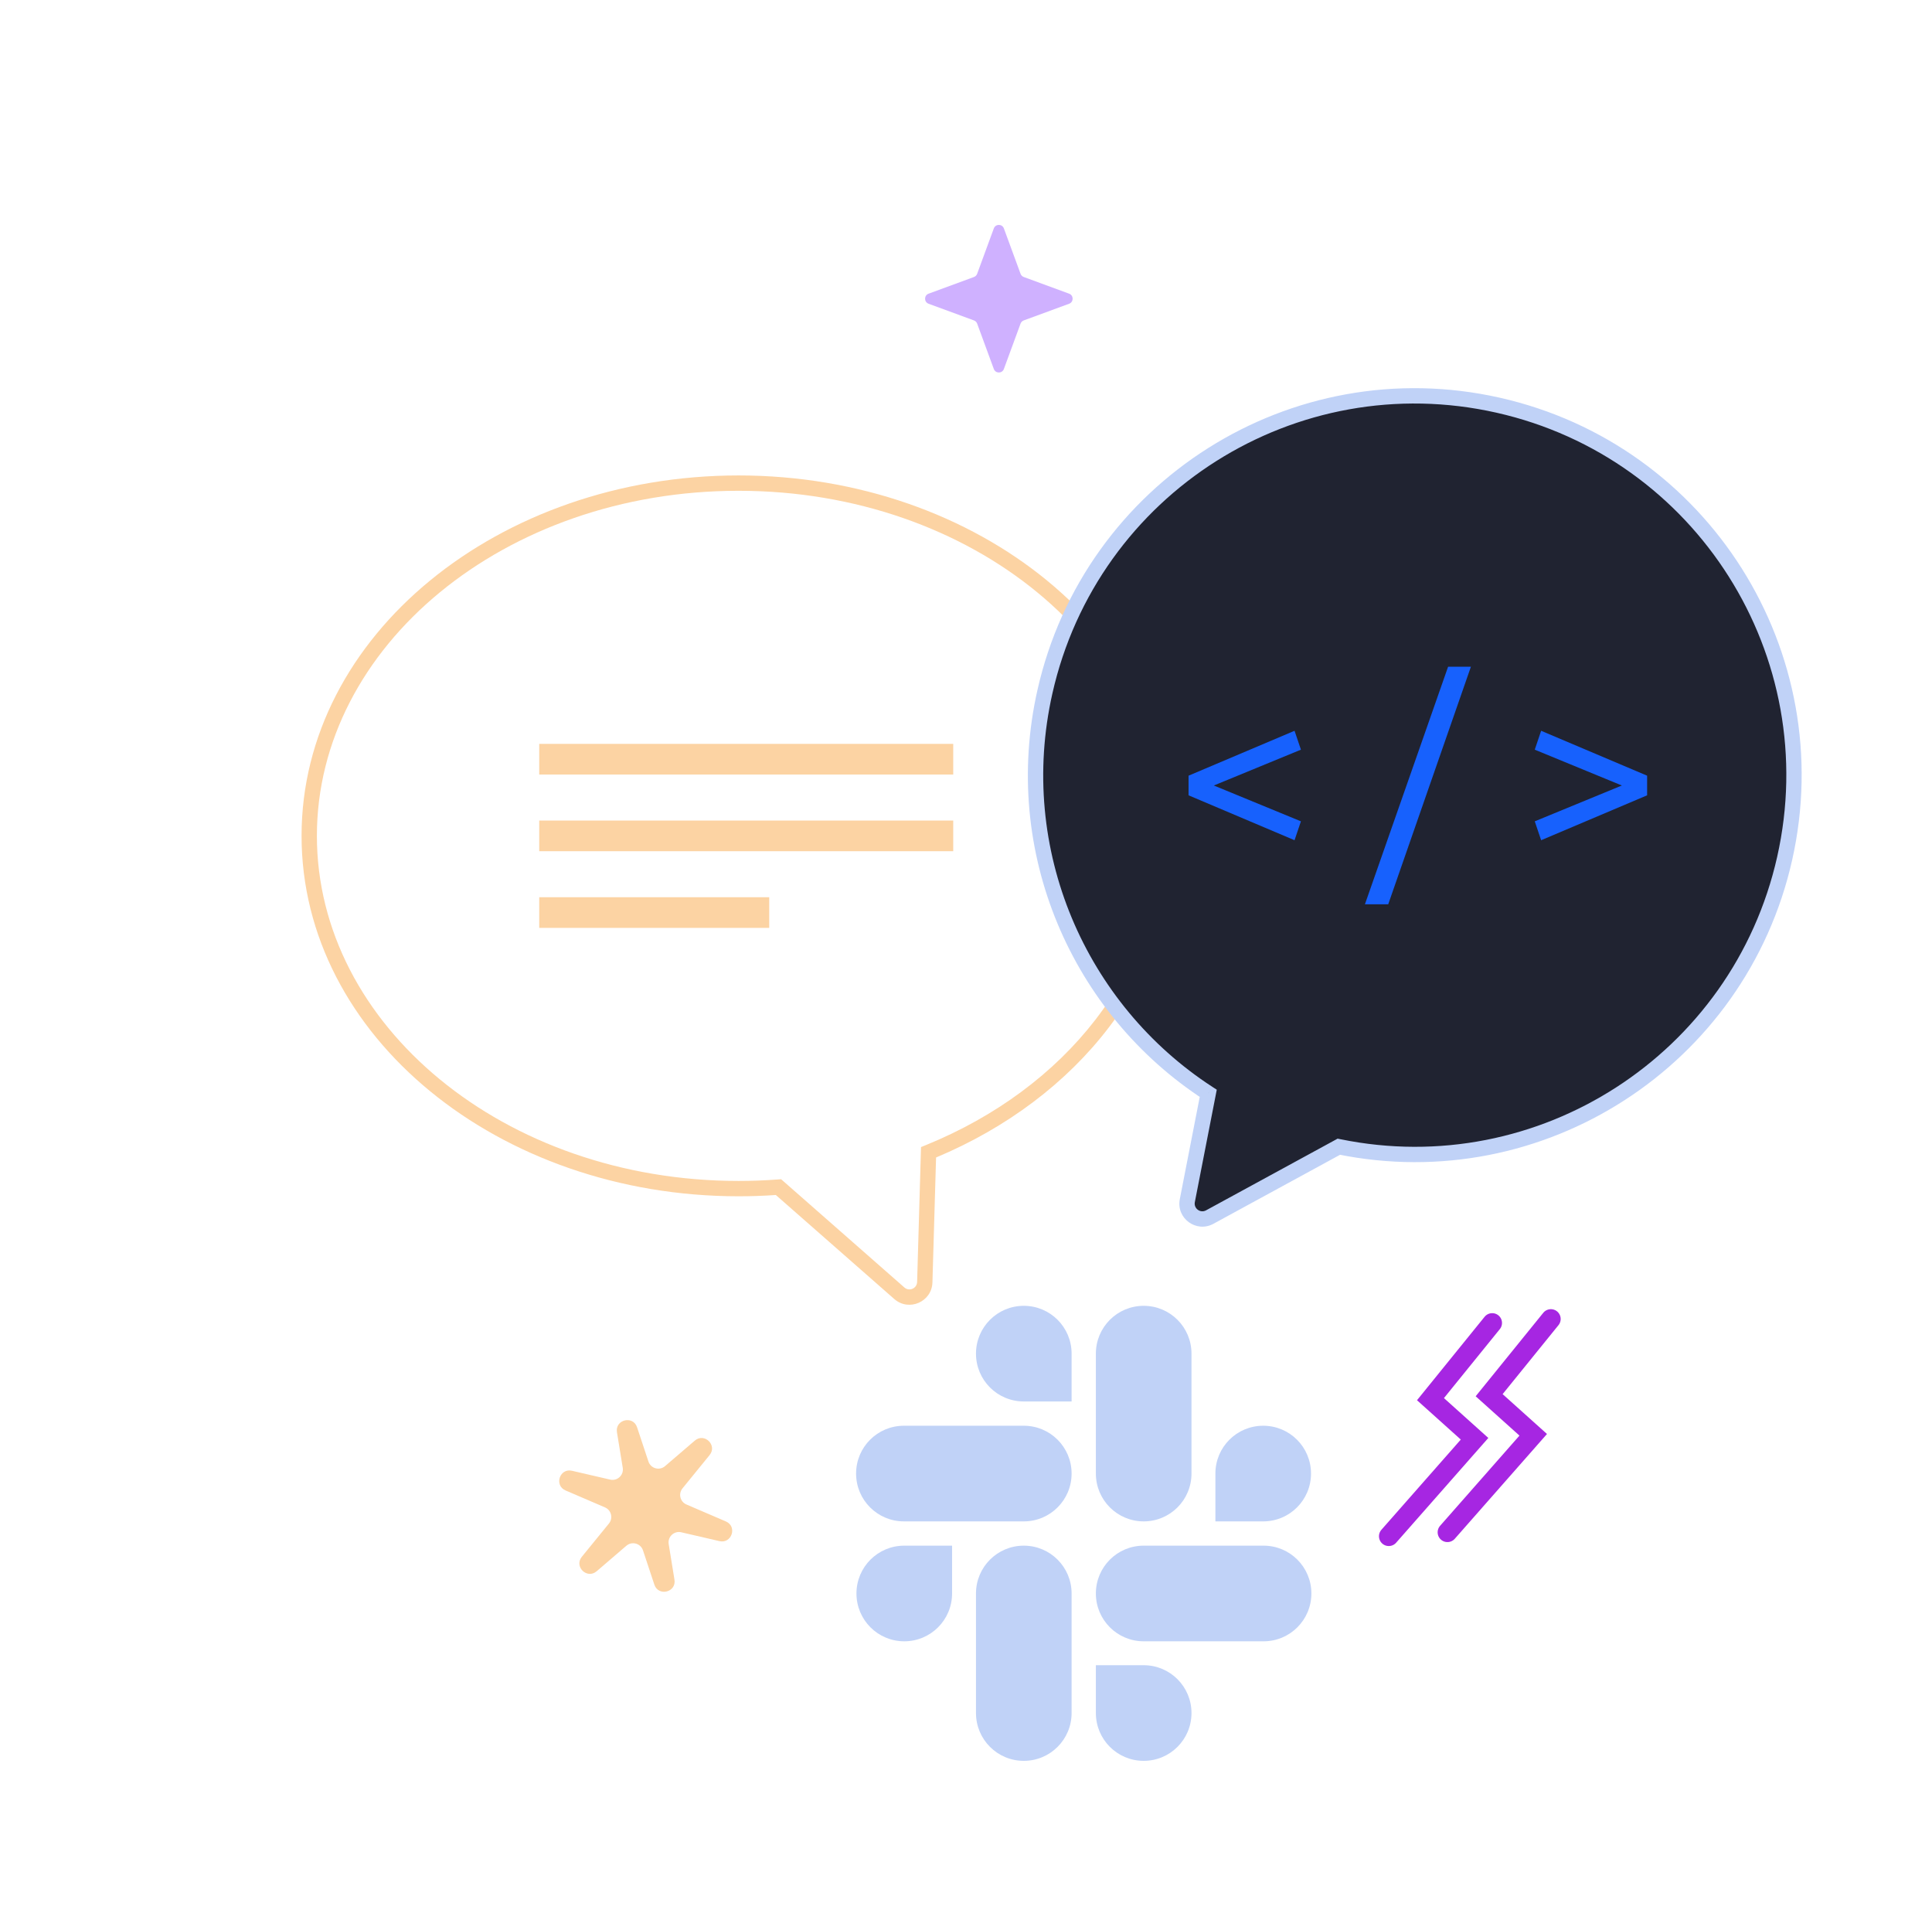 <svg width="126" height="125" viewBox="0 0 126 125" fill="none" xmlns="http://www.w3.org/2000/svg">
    <path d="M64.814 24.058C64.927 24.364 65.359 24.364 65.471 24.058L66.558 21.099C66.594 21.003 66.67 20.927 66.766 20.892L69.725 19.805C70.03 19.692 70.03 19.26 69.725 19.148L66.766 18.061C66.67 18.025 66.594 17.949 66.558 17.853L65.471 14.894C65.359 14.588 64.927 14.588 64.814 14.894L63.727 17.853C63.692 17.949 63.616 18.025 63.519 18.061L60.561 19.148C60.255 19.26 60.255 19.692 60.561 19.805L63.519 20.892C63.616 20.927 63.692 21.003 63.727 21.099L64.814 24.058Z" fill="#CFB1FF"/>
    <path d="M43.987 102.998C44.121 103.821 42.937 104.112 42.675 103.32L41.934 101.087C41.783 100.63 41.216 100.473 40.85 100.786L38.912 102.449C38.285 102.986 37.423 102.147 37.945 101.506L39.714 99.336C39.998 98.987 39.869 98.463 39.456 98.285L36.884 97.18C36.125 96.853 36.499 95.71 37.304 95.897L39.792 96.473C40.261 96.582 40.691 96.18 40.614 95.704L40.236 93.383C40.103 92.559 41.286 92.269 41.548 93.061L42.289 95.293C42.441 95.751 43.007 95.908 43.373 95.594L45.312 93.932C45.939 93.394 46.8 94.234 46.278 94.874L44.51 97.045C44.226 97.394 44.354 97.918 44.768 98.096L47.34 99.201C48.099 99.527 47.724 100.67 46.919 100.484L44.431 99.908C43.962 99.799 43.532 100.201 43.61 100.676L43.987 102.998Z" fill="#FCD3A3"/>
    <g clip-path="url(#clip0_309_350)">
        <path d="M62.092 103.898C62.092 105.622 60.698 107.016 58.974 107.016C57.249 107.016 55.856 105.622 55.856 103.898C55.856 102.173 57.249 100.78 58.974 100.78H62.092V103.898ZM63.651 103.898C63.651 102.173 65.045 100.78 66.769 100.78C68.493 100.78 69.887 102.173 69.887 103.898V111.693C69.887 113.417 68.493 114.811 66.769 114.811C65.045 114.811 63.651 113.417 63.651 111.693V103.898Z" fill="#C0D2F7"/>
        <path d="M66.769 91.378C65.045 91.378 63.651 89.984 63.651 88.26C63.651 86.535 65.045 85.142 66.769 85.142C68.493 85.142 69.887 86.535 69.887 88.26V91.378H66.769ZM66.769 92.961C68.493 92.961 69.887 94.354 69.887 96.079C69.887 97.803 68.493 99.197 66.769 99.197H58.95C57.226 99.197 55.832 97.803 55.832 96.079C55.832 94.354 57.226 92.961 58.95 92.961H66.769Z" fill="#C0D2F7"/>
        <path d="M79.265 96.079C79.265 94.354 80.659 92.961 82.383 92.961C84.108 92.961 85.501 94.354 85.501 96.079C85.501 97.803 84.108 99.197 82.383 99.197H79.265V96.079ZM77.706 96.079C77.706 97.803 76.312 99.197 74.588 99.197C72.864 99.197 71.47 97.803 71.47 96.079V88.26C71.47 86.535 72.864 85.142 74.588 85.142C76.312 85.142 77.706 86.535 77.706 88.26V96.079Z" fill="#C0D2F7"/>
        <path d="M74.588 108.575C76.312 108.575 77.706 109.969 77.706 111.693C77.706 113.417 76.312 114.811 74.588 114.811C72.864 114.811 71.47 113.417 71.47 111.693V108.575H74.588ZM74.588 107.016C72.864 107.016 71.47 105.622 71.47 103.898C71.47 102.173 72.864 100.78 74.588 100.78H82.407C84.131 100.78 85.525 102.173 85.525 103.898C85.525 105.622 84.131 107.016 82.407 107.016H74.588Z" fill="#C0D2F7"/>
    </g>
    <path fill-rule="evenodd" clip-rule="evenodd" d="M20.667 54.5C20.667 42.161 32.882 32 48.167 32C63.451 32 75.667 42.161 75.667 54.5C75.667 63.295 69.48 70.969 60.369 74.668L60.067 74.791L60.057 75.117L59.812 83.586C59.8 84.009 59.3 84.226 58.982 83.947L51.1 77.026L50.942 76.888L50.732 76.903C49.888 76.967 49.032 77 48.167 77C32.882 77 20.667 66.839 20.667 54.5ZM48.167 31C32.523 31 19.667 41.434 19.667 54.5C19.667 67.566 32.523 78 48.167 78C48.985 78 49.796 77.972 50.597 77.916L58.322 84.698C59.276 85.536 60.775 84.884 60.811 83.615L61.048 75.47C70.272 71.611 76.667 63.701 76.667 54.5C76.667 41.434 63.81 31 48.167 31ZM35.167 55.5H62.167V53.5H35.167V55.5ZM50.167 60.5H35.167V58.5H50.167V60.5ZM35.167 50.5H62.167V48.5H35.167V50.5Z" fill="#FCD3A3"/>
    <path d="M97.318 86.259L93.292 91.228L96.167 93.81L90.572 100.166" stroke="#A626E2" stroke-width="1.278" stroke-linecap="round"/>
    <path d="M101.144 86L97.118 90.97L99.993 93.551L94.398 99.908" stroke="#A626E2" stroke-width="1.278" stroke-linecap="round"/>
    <path fill-rule="evenodd" clip-rule="evenodd" d="M78.799 71.287C70.369 65.812 65.807 55.486 68.146 45.106C71.148 31.784 84.382 23.418 97.704 26.42C111.026 29.422 119.392 42.656 116.39 55.978C113.424 69.139 100.472 77.463 87.315 74.768L78.893 79.356C78.15 79.761 77.271 79.117 77.433 78.286L78.799 71.287Z" fill="#202331"/>
    <path d="M78.799 71.287L79.071 70.867L79.354 71.051L79.29 71.382L78.799 71.287ZM87.315 74.768L87.076 74.329L87.236 74.241L87.415 74.278L87.315 74.768ZM78.893 79.356L79.133 79.795L78.893 79.356ZM77.433 78.286L77.924 78.382L77.924 78.382L77.433 78.286ZM68.634 45.216C66.342 55.385 70.811 65.503 79.071 70.867L78.527 71.706C69.926 66.121 65.271 55.586 67.658 44.996L68.634 45.216ZM97.594 26.908C84.541 23.966 71.575 32.163 68.634 45.216L67.658 44.996C70.721 31.404 84.222 22.869 97.814 25.932L97.594 26.908ZM115.902 55.868C118.844 42.815 110.647 29.849 97.594 26.908L97.814 25.932C111.405 28.995 119.941 42.496 116.877 56.088L115.902 55.868ZM87.415 74.278C100.306 76.919 112.996 68.763 115.902 55.868L116.877 56.088C113.851 69.515 100.638 78.007 87.215 75.258L87.415 74.278ZM78.654 78.917L87.076 74.329L87.554 75.207L79.133 79.795L78.654 78.917ZM77.924 78.382C77.843 78.797 78.283 79.119 78.654 78.917L79.133 79.795C78.018 80.402 76.7 79.437 76.943 78.191L77.924 78.382ZM79.29 71.382L77.924 78.382L76.943 78.191L78.308 71.191L79.29 71.382Z" fill="#C0D2F7"/>
    <path d="M79.163 51.216L84.843 53.552L84.427 54.784L77.515 51.856V50.576L84.427 47.648L84.843 48.88L79.163 51.216ZM90.537 58.96H89.017L94.441 43.472H95.929L90.537 58.96ZM100.093 48.88L100.509 47.648L107.421 50.576V51.856L100.509 54.784L100.093 53.552L105.773 51.216L100.093 48.88Z" fill="#1761FD"/>
    <defs>
        <clipPath id="clip0_309_350">
            <rect width="30" height="30" fill="white" transform="translate(55.667 85)"/>
        </clipPath>
    </defs>
</svg>
